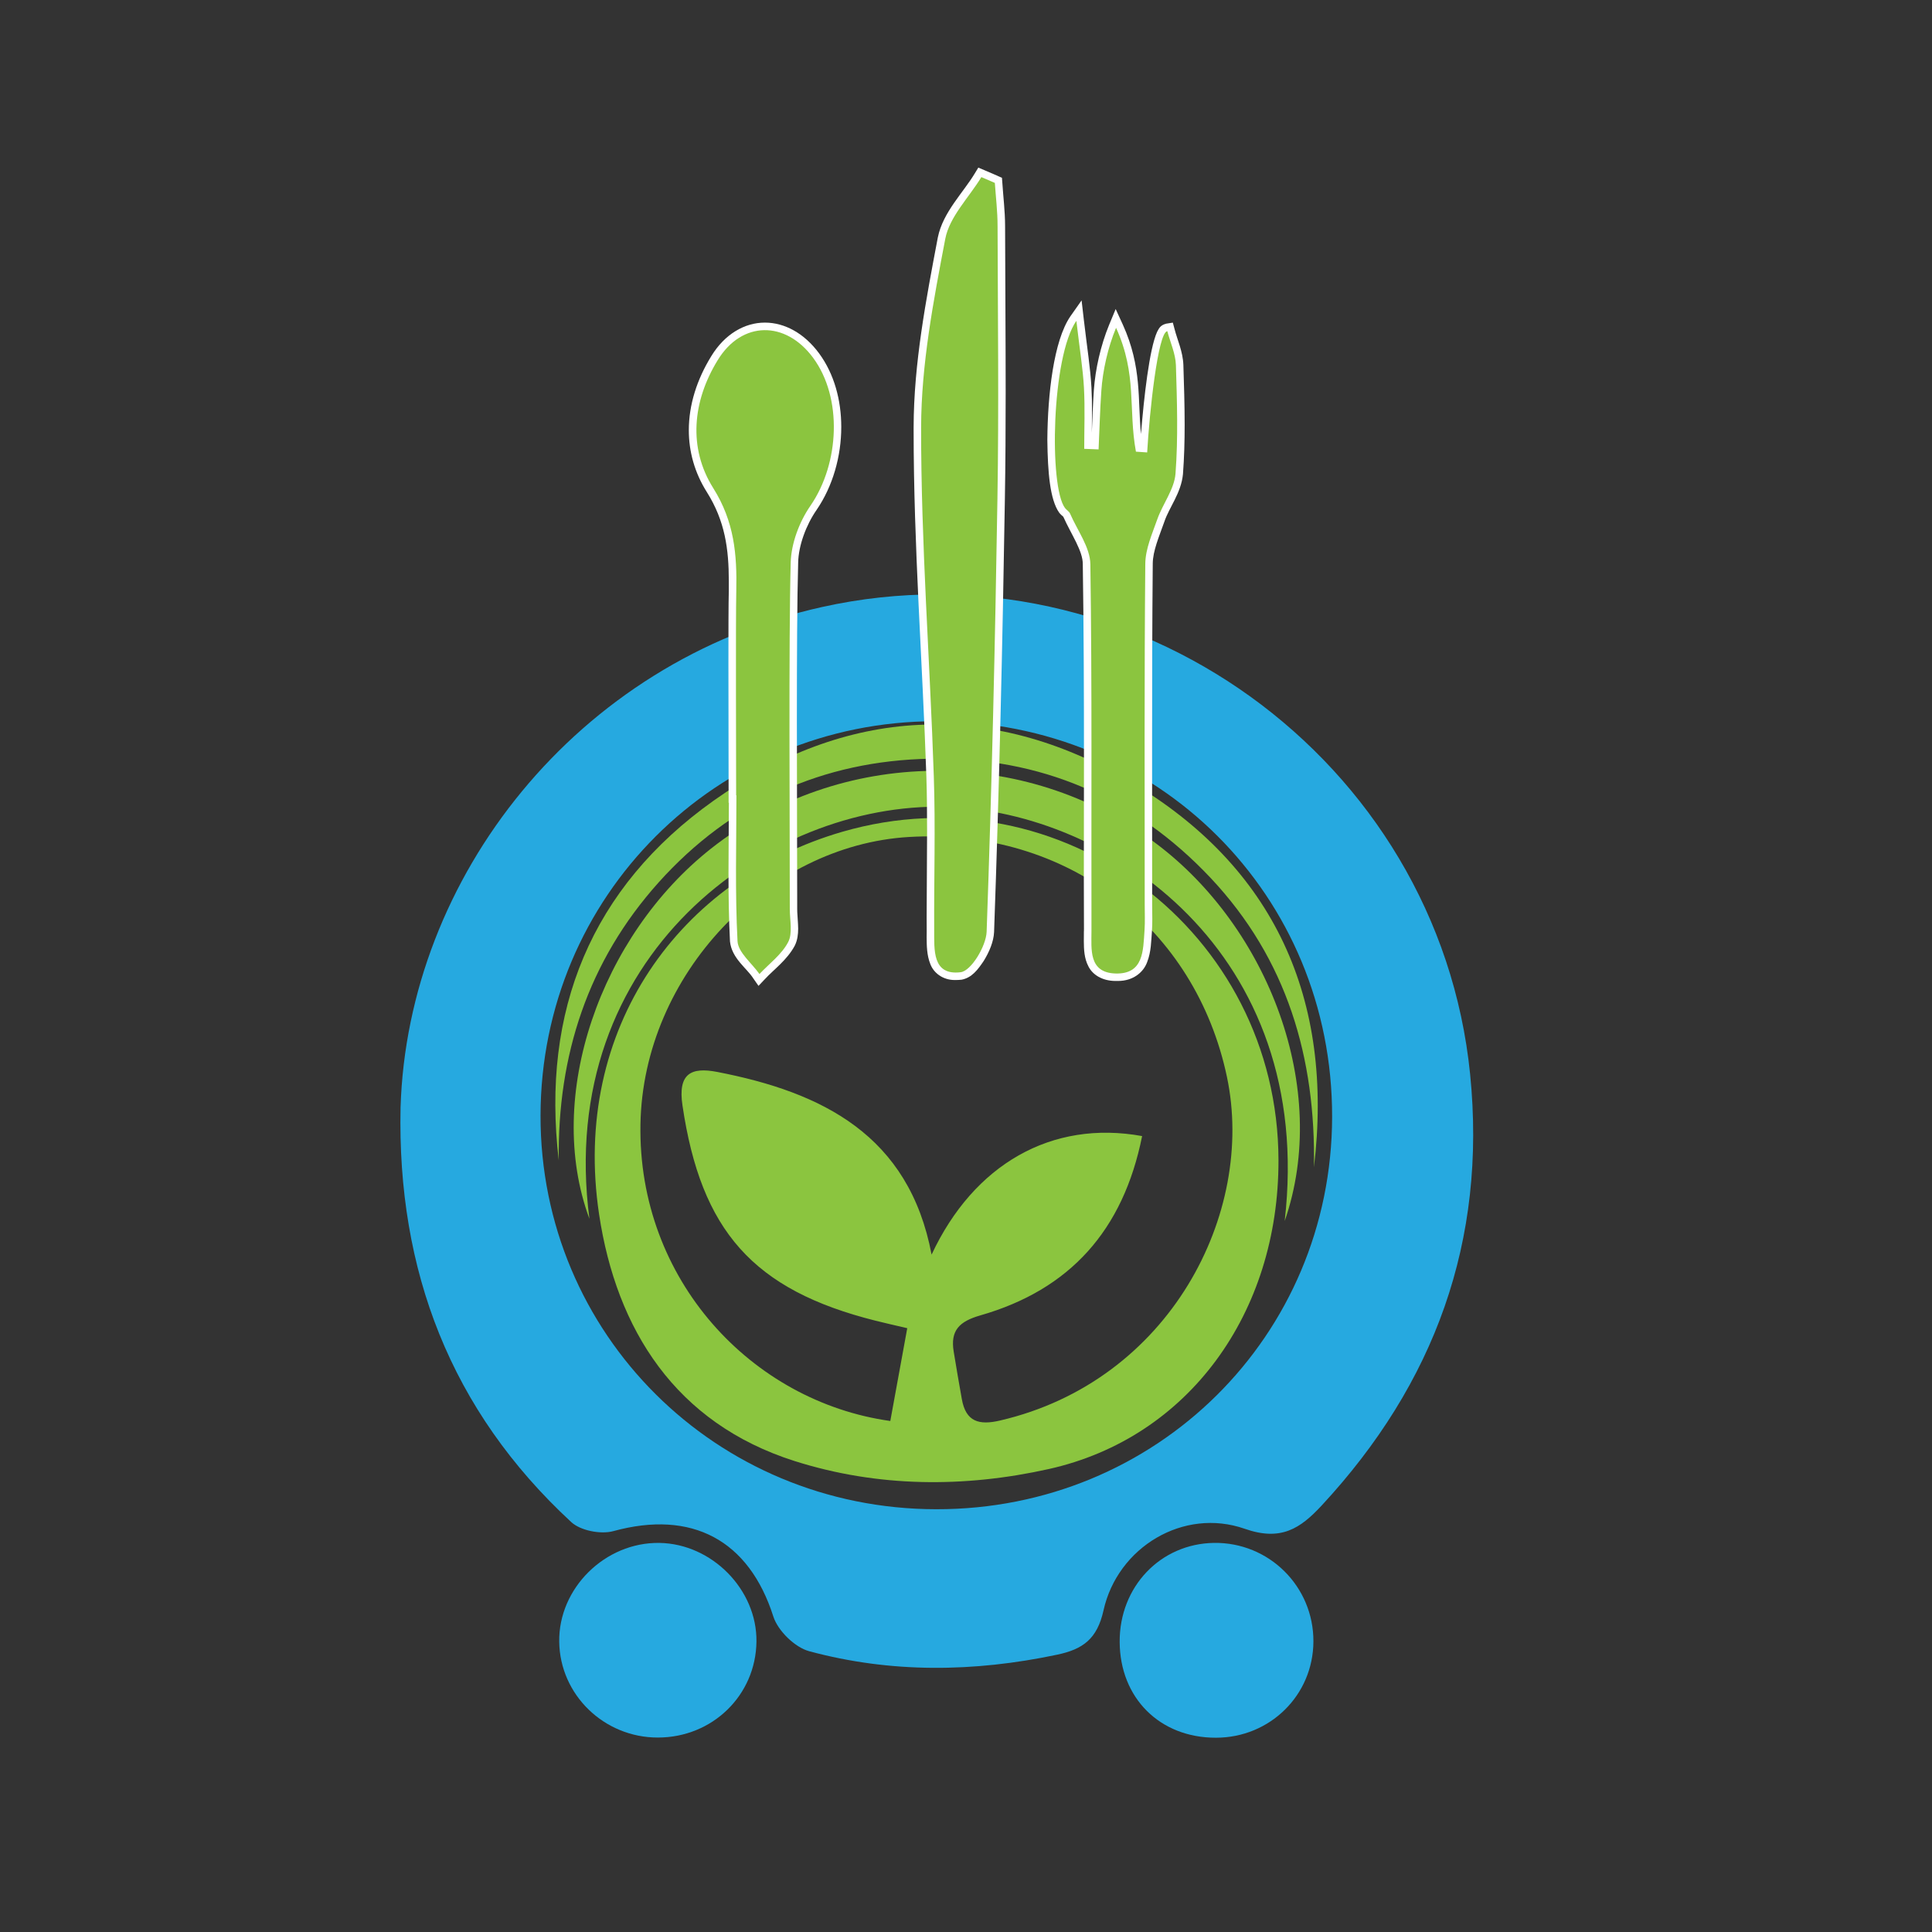 <?xml version="1.0" encoding="utf-8"?>
<!-- Generator: Adobe Illustrator 16.0.0, SVG Export Plug-In . SVG Version: 6.00 Build 0)  -->
<!DOCTYPE svg PUBLIC "-//W3C//DTD SVG 1.1//EN" "http://www.w3.org/Graphics/SVG/1.1/DTD/svg11.dtd">
<svg version="1.1" id="Layer_1" xmlns="http://www.w3.org/2000/svg" xmlns:xlink="http://www.w3.org/1999/xlink" x="0px" y="0px"
	 width="100px" height="100px" viewBox="0 0 100 100" enable-background="new 0 0 100 100" xml:space="preserve">
<rect x="0" y="0" width="100" height="100" fill="#333333" stroke="none"/>
<g>
	<path fill-rule="evenodd" clip-rule="evenodd" fill="#26A9E0" d="M20.733,57.322c0.362-11.917,9.12-23.084,21.821-25.904
		c16.017-3.554,31.899,7.851,33.54,24.185c0.864,8.628-1.832,16.011-7.683,22.32c-1.103,1.189-2.106,1.866-3.986,1.206
		c-3.161-1.105-6.581,0.947-7.308,4.227c-0.328,1.474-1.063,2.01-2.402,2.291c-4.3,0.908-8.594,0.965-12.834-0.181
		c-0.74-0.201-1.614-1.055-1.852-1.792c-1.259-3.952-4.207-5.543-8.29-4.421c-0.646,0.174-1.691-0.027-2.17-0.469
		C23.318,73.004,20.552,65.759,20.733,57.322z M48.449,78.118c11.411,0.021,20.481-8.966,20.501-20.307
		C68.97,46.336,59.93,37.32,48.422,37.33c-11.361,0.013-20.424,9.06-20.444,20.407C27.958,69.042,37.054,78.099,48.449,78.118z"/>
	<path fill-rule="evenodd" clip-rule="evenodd" fill="#26A9E0" d="M34.053,89.935c-2.787,0.004-5.071-2.214-5.108-4.957
		c-0.04-2.776,2.375-5.158,5.185-5.117c2.72,0.043,5.057,2.418,5.024,5.107C39.121,87.748,36.874,89.935,34.053,89.935z"/>
	<path fill-rule="evenodd" clip-rule="evenodd" fill="#26A9E0" d="M57.954,84.981c-0.014-2.854,2.11-5.078,4.88-5.121
		c2.848-0.041,5.161,2.254,5.148,5.104c-0.011,2.773-2.244,4.98-5.048,4.98C60.031,89.948,57.967,87.889,57.954,84.981z"/>
	<path fill-rule="evenodd" clip-rule="evenodd" fill="#8BC53F" d="M66.174,60.052c0.016,7.928-4.67,14.372-11.881,15.983
		c-4.384,0.978-8.862,0.954-13.166-0.412c-6.159-1.959-9.221-6.803-10.118-12.768c-1.447-9.626,4.187-17.363,12.587-19.802
		C54.957,39.762,66.15,48.232,66.174,60.052z M59.116,58.803c-0.978,4.887-3.745,7.954-8.373,9.281
		c-1.085,0.312-1.561,0.776-1.38,1.872c0.134,0.824,0.275,1.645,0.422,2.465c0.208,1.169,0.888,1.36,1.977,1.105
		c8.801-2.043,13.227-10.748,11.746-17.778c-1.625-7.724-8.257-12.908-16.462-12.426c-7.315,0.432-13.759,7.111-13.896,14.868
		c-0.144,8.052,5.761,14.358,12.932,15.36c0.285-1.567,0.573-3.148,0.877-4.803c-0.777-0.182-1.206-0.278-1.634-0.386
		c-6.347-1.591-9.043-4.658-10.001-11.149c-0.245-1.651,0.452-1.99,1.798-1.729c5.446,1.055,9.928,3.275,11.097,9.455
		C50.401,60.27,54.431,57.952,59.116,58.803z"/>
	<path fill-rule="evenodd" clip-rule="evenodd" fill="#8BC53F" d="M66.495,63.2c1.607-13.927-9.104-21.215-17.558-21.439
		c-9.204-0.245-20.21,7.71-18.428,21.325c-2.352-6.343,0.583-14.653,6.287-19.158c6.682-5.275,16.235-5.382,23.043-0.268
		C65.638,48.014,68.876,56.344,66.495,63.2z"/>
	<path fill-rule="evenodd" clip-rule="evenodd" fill="#8BC53F" d="M28.922,60.065c-0.917-7.751,1.682-14.128,8.015-18.623
		c6.843-4.853,14.275-5.269,21.516-1.011c7.52,4.417,10.601,11.294,9.556,19.988c0.101-5.667-1.394-10.771-5.339-14.968
		c-3.932-4.18-8.842-6.283-14.533-6.18c-5.537,0.104-10.316,2.244-14.05,6.407C30.433,49.756,28.848,54.626,28.922,60.065z"/>
	<g>
		<g>
			<path fill-rule="evenodd" clip-rule="evenodd" fill="#FFFFFF" d="M51.493,9.467c0.05,0.737,0.141,1.477,0.141,2.217
				c0.014,4.712,0.07,9.428-0.007,14.141c-0.12,7.472-0.291,14.941-0.559,22.407c-0.031,0.747-0.801,2.023-1.344,2.09
				c-1.483,0.181-1.363-1.172-1.37-2.197c-0.014-2.649,0.07-5.299-0.02-7.941c-0.201-6.025-0.664-12.044-0.657-18.066
				c0.007-3.255,0.636-6.535,1.25-9.753c0.218-1.146,1.222-2.137,1.869-3.198C51.027,9.266,51.262,9.366,51.493,9.467z"/>
			<path fill="#FFFFFF" d="M48.154,49.9c-0.184-0.456-0.188-0.952-0.191-1.4l0,0c0-0.101,0.003-0.194,0.003-0.285l0,0
				c0-0.027,0-0.063,0-0.087l0,0c0-0.225-0.003-0.452-0.003-0.673l0,0c0-1.474,0.023-2.944,0.023-4.408l0,0
				c0-0.955-0.007-1.906-0.037-2.854l0,0c-0.201-5.958-0.66-11.931-0.66-17.922l0,0c0-0.05,0-0.104,0-0.158l0,0
				c0.007-3.306,0.643-6.605,1.253-9.824l0,0c0.268-1.316,1.32-2.317,1.922-3.329l0,0l0.174-0.285l0.309,0.131
				c0.234,0.1,0.469,0.201,0.7,0.301l0,0L51.49,9.467l0.157-0.358l0.214,0.094l0.018,0.238c0.047,0.724,0.141,1.47,0.144,2.241l0,0
				c0.007,2.877,0.03,5.757,0.03,8.638l0,0c0,1.835-0.01,3.67-0.041,5.513l0,0c-0.12,7.473-0.291,14.945-0.559,22.414l0,0
				c-0.023,0.492-0.248,1.025-0.536,1.491l0,0c-0.308,0.458-0.616,0.87-1.146,0.971l0,0c-0.107,0.01-0.208,0.017-0.305,0.017l0,0
				c-0.02,0-0.037,0-0.054,0l0,0C48.79,50.724,48.321,50.349,48.154,49.9L48.154,49.9z M49.306,12.438
				c-0.613,3.215-1.236,6.471-1.239,9.687l0,0c-0.003,0.04,0,0.09,0,0.147l0,0c-0.003,5.952,0.456,11.914,0.656,17.896l0,0
				c0.03,0.961,0.041,1.922,0.041,2.88l0,0c0,1.47-0.023,2.94-0.023,4.408l0,0c0,0.218,0.003,0.442,0.003,0.697l0,0
				c0,0,0,0.027,0,0.063l0,0c0,0.097-0.003,0.191-0.003,0.285l0,0c-0.003,0.432,0.023,0.854,0.13,1.099l0,0
				c0.121,0.234,0.184,0.328,0.596,0.352l0,0c0.067,0,0.137-0.003,0.211-0.014l0,0c0.023,0.014,0.362-0.224,0.583-0.612l0,0
				c0.238-0.372,0.415-0.851,0.419-1.105l0,0c0.268-7.462,0.438-14.932,0.559-22.4l0,0c0.027-1.835,0.037-3.667,0.037-5.5l0,0
				c0-2.877-0.023-5.754-0.03-8.635l0,0c0-0.636-0.07-1.286-0.124-1.956l0,0c-0.061-0.027-0.12-0.054-0.178-0.081l0,0
				C50.277,10.646,49.463,11.547,49.306,12.438L49.306,12.438z"/>
		</g>
		<g>
			<path fill-rule="evenodd" clip-rule="evenodd" fill="#FFFFFF" d="M60.419,17.14c0.157,0.586,0.426,1.169,0.446,1.762
				c0.057,1.869,0.12,3.751-0.021,5.613c-0.061,0.804-0.657,1.558-0.941,2.358c-0.265,0.754-0.616,1.534-0.623,2.308
				c-0.054,5.875-0.03,11.75-0.03,17.624c0,0.452,0.021,0.904-0.01,1.356c-0.074,1.032-0.037,2.274-1.508,2.227
				c-1.393-0.047-1.238-1.252-1.238-2.204c-0.014-6.327,0.033-12.654-0.057-18.98c-0.014-0.881-0.678-1.755-1.053-2.626
				c-0.05-0.111-0.184-0.181-0.261-0.285c-0.831-1.095-0.7-7.837,0.589-9.687c0.175,1.494,0.339,2.475,0.393,3.463
				c0.057,1.052,0.014,2.107,0.014,3.162c0.248,0.01,0.495,0.02,0.743,0.03c0.047-1.018,0.073-2.033,0.144-3.048
				c0.07-1.025,0.332-2.214,0.761-3.246c1.104,2.432,0.623,4.2,1.028,6.411c0.194,0.014,0.389,0.027,0.582,0.04
				C59.494,21.37,59.93,17.214,60.419,17.14z"/>
			<path fill="#FFFFFF" d="M57.811,50.774c-0.041,0-0.067,0-0.091,0l0,0c-0.66-0.007-1.159-0.312-1.38-0.747l0,0
				c-0.225-0.426-0.238-0.888-0.241-1.313l0,0c0-0.181,0.003-0.355,0.003-0.516l0,0c0.007-0.003,0.007-0.007,0.004-0.014l0,0l0,0
				c0-0.003,0-0.006,0-0.01l0,0c-0.004-0.01-0.007-0.023,0-0.044l0,0c-0.004-0.871-0.007-1.745-0.007-2.616l0,0
				c0-2.05,0.007-4.093,0.007-6.139l0,0c0-3.393-0.01-6.779-0.061-10.166l0,0c0.01-0.687-0.596-1.541-1.008-2.461l0,0
				c-0.004-0.003-0.018-0.014-0.03-0.027l0,0c-0.04-0.037-0.114-0.094-0.19-0.194l0,0c-0.47-0.677-0.587-2.066-0.607-3.758l0,0
				c0.018-2.375,0.328-5.121,1.186-6.387l0,0l0.587-0.834l0.117,1.011c0.174,1.487,0.335,2.469,0.392,3.487l0,0
				c0.023,0.422,0.03,0.841,0.03,1.259l0,0c0,0.365-0.007,0.73-0.01,1.095l0,0c0.03-0.737,0.057-1.474,0.106-2.214l0,0
				c0.078-1.072,0.346-2.291,0.787-3.366l0,0l0.342-0.824l0.372,0.811c0.998,2.204,0.761,3.885,0.938,5.66l0,0
				c0.15-1.869,0.432-4.401,0.834-5.289l0,0c0.086-0.147,0.141-0.341,0.472-0.425l0,0l0.342-0.054l0.091,0.338
				c0.137,0.542,0.428,1.149,0.455,1.849l0,0c0.033,1.028,0.066,2.066,0.066,3.104l0,0c0,0.848-0.023,1.698-0.087,2.549l0,0
				c-0.091,0.975-0.72,1.735-0.961,2.458l0,0c-0.274,0.774-0.603,1.527-0.603,2.184l0,0c-0.027,3.098-0.034,6.196-0.034,9.297l0,0
				c0,2.69,0.003,5.379,0.003,8.069l0,0c0,0.087,0,0.167,0,0.251l0,0c0,0.251,0.008,0.506,0.008,0.767l0,0
				c0,0.205-0.004,0.409-0.018,0.62l0,0c-0.04,0.492-0.037,1.078-0.248,1.611l0,0c-0.19,0.532-0.729,0.978-1.504,0.978l0,0
				C57.854,50.777,57.83,50.777,57.811,50.774L57.811,50.774z M57.811,50.001c0.579-0.023,0.696-0.178,0.847-0.493l0,0
				c0.141-0.328,0.161-0.857,0.194-1.373l0,0c0.014-0.184,0.014-0.372,0.014-0.566l0,0c0-0.248-0.004-0.502-0.004-0.757l0,0
				c-0.003-0.094-0.003-0.178-0.003-0.261l0,0c0-2.689,0-5.379,0-8.069l0,0c0-3.101,0.007-6.203,0.034-9.308l0,0
				c0.01-0.888,0.391-1.698,0.646-2.432l0,0c0.325-0.881,0.888-1.625,0.918-2.257l0,0c0.063-0.828,0.083-1.658,0.083-2.492l0,0
				c0-1.021-0.029-2.053-0.063-3.081l0,0c-0.004-0.194-0.047-0.405-0.111-0.626l0,0c-0.076,0.368-0.154,0.82-0.225,1.306l0,0
				c-0.18,1.293-0.317,2.837-0.378,3.852l0,0l-0.021,0.392l-0.392-0.03c-0.194-0.013-0.388-0.023-0.583-0.04l0,0l-0.301-0.02
				l-0.054-0.295c-0.353-1.986-0.061-3.51-0.63-5.355l0,0c-0.211,0.724-0.345,1.474-0.392,2.144l0,0
				c-0.067,1.005-0.097,2.02-0.142,3.041l0,0l-0.02,0.385l-0.385-0.017c-0.248-0.01-0.5-0.02-0.747-0.03l0,0l-0.372-0.017v-0.369
				c0-0.649,0.018-1.292,0.018-1.926l0,0c0-0.409-0.008-0.814-0.027-1.216l0,0c-0.033-0.613-0.11-1.232-0.207-1.996l0,0
				c-0.342,1.266-0.533,3.095-0.523,4.676l0,0c-0.02,1.598,0.225,3.058,0.445,3.289l0,0c-0.014,0.017,0.158,0.077,0.309,0.365l0,0
				c0.335,0.817,1.052,1.705,1.085,2.777l0,0c0.044,3.39,0.054,6.782,0.054,10.175l0,0c0,2.046,0,4.093,0,6.139l0,0
				c0,0.888,0,1.779,0.004,2.669l0,0v0.161l-0.008,0.003c0,0.124,0,0.245,0,0.365l0,0c-0.006,0.395,0.034,0.75,0.148,0.948l0,0
				c0.113,0.185,0.234,0.309,0.699,0.339l0,0c0.014,0,0.027,0,0.037,0l0,0C57.787,50.001,57.8,50.001,57.811,50.001L57.811,50.001z"
				/>
		</g>
		<g>
			<path fill-rule="evenodd" clip-rule="evenodd" fill="#FFFFFF" d="M38.103,41.165c0-1.614-0.027-8.977,0.007-10.591
				c0.04-1.869-0.101-3.574-1.192-5.309c-1.306-2.077-1.075-4.498,0.231-6.625c1.252-2.046,3.514-2.05,4.937-0.121
				c1.527,2.066,1.376,5.456-0.137,7.657c-0.573,0.827-0.992,1.936-1.022,2.931c-0.11,4.059-0.043,13.876-0.047,17.942
				c0,0.583,0.158,1.256-0.087,1.718c-0.332,0.636-0.975,1.109-1.484,1.648c-0.398-0.566-1.108-1.119-1.135-1.705
				c-0.131-2.509-0.057-5.031-0.057-7.546C38.113,41.165,38.106,41.165,38.103,41.165z"/>
			<path fill="#FFFFFF" d="M38.99,50.641c-0.325-0.52-1.115-1.032-1.206-1.91l0,0c-0.06-1.179-0.077-2.358-0.077-3.537l0,0
				c0-1.219,0.017-2.435,0.02-3.644l0,0h-0.014v-0.385c0-0.988-0.01-4.137-0.01-6.799l0,0c0-1.685,0.003-3.165,0.02-3.798l0,0
				c0-0.167,0-0.332,0-0.496l0,0c0-1.648-0.194-3.102-1.135-4.599l0,0c-0.637-1.008-0.935-2.103-0.935-3.205l0,0
				c0-1.313,0.418-2.623,1.162-3.832l0,0c0.687-1.129,1.711-1.738,2.776-1.738l0,0c1.032,0,2.047,0.563,2.804,1.591l0,0
				c0.787,1.068,1.149,2.432,1.149,3.808l0,0c0,1.521-0.436,3.068-1.28,4.3l0,0c-0.532,0.764-0.931,1.826-0.951,2.717l0,0
				c-0.054,1.872-0.067,4.98-0.067,8.182l0,0c0,3.543,0.017,7.201,0.017,9.432l0,0c0,0.107,0,0.211,0,0.312l0,0l0.003,0.167l0,0
				c0.01,0.258,0.043,0.556,0.047,0.861l0,0c-0.003,0.285-0.03,0.586-0.177,0.881l0,0c-0.399,0.744-1.075,1.222-1.547,1.732l0,0
				l-0.329,0.348L38.99,50.641L38.99,50.641z M38.504,40.776v0.389c0,1.343-0.023,2.689-0.023,4.029l0,0
				c0,1.169,0.017,2.334,0.077,3.497l0,0c-0.027,0.238,0.378,0.667,0.78,1.149l0,0c0.452-0.438,0.895-0.824,1.109-1.25l0,0
				c0.06-0.114,0.09-0.292,0.09-0.522l0,0c0-0.294-0.047-0.65-0.05-1.015l0,0c0-0.014,0-0.03,0-0.043l0,0c0-0.091,0-0.188,0-0.282
				l0,0c0-2.227-0.017-5.885-0.017-9.432l0,0c0-3.205,0.017-6.313,0.07-8.203l0,0c0.033-1.092,0.479-2.25,1.085-3.138l0,0
				c0.74-1.079,1.146-2.489,1.142-3.858l0,0c0.003-1.246-0.328-2.448-0.995-3.346l0,0c-0.65-0.877-1.437-1.276-2.181-1.276l0,0
				c-0.764,0.003-1.53,0.418-2.117,1.367l0,0c-0.68,1.105-1.045,2.281-1.045,3.426l0,0c0,0.961,0.254,1.906,0.814,2.79l0,0
				c1.045,1.658,1.256,3.309,1.256,5.014l0,0c0,0.171,0,0.338-0.007,0.513l0,0c-0.01,0.613-0.013,2.1-0.013,3.781l0,0
				c0,2.375,0.007,5.138,0.01,6.411l0,0H38.504L38.504,40.776z M38.491,41.165h-0.389H38.491L38.491,41.165z"/>
		</g>
	</g>
	<g>
		<path fill-rule="evenodd" clip-rule="evenodd" fill="#8BC53F" d="M51.493,9.467c0.05,0.737,0.141,1.477,0.141,2.217
			c0.014,4.712,0.07,9.428-0.007,14.141c-0.12,7.472-0.291,14.941-0.559,22.407c-0.031,0.747-0.801,2.023-1.344,2.09
			c-1.483,0.181-1.363-1.172-1.37-2.197c-0.014-2.649,0.07-5.299-0.02-7.941c-0.201-6.025-0.664-12.044-0.657-18.066
			c0.007-3.255,0.636-6.535,1.25-9.753c0.218-1.146,1.222-2.137,1.869-3.198C51.027,9.266,51.262,9.366,51.493,9.467z"/>
		<path fill-rule="evenodd" clip-rule="evenodd" fill="#8BC53F" d="M60.419,17.14c0.157,0.586,0.426,1.169,0.446,1.762
			c0.057,1.869,0.12,3.751-0.021,5.613c-0.061,0.804-0.657,1.558-0.941,2.358c-0.265,0.754-0.616,1.534-0.623,2.308
			c-0.054,5.875-0.03,11.75-0.03,17.624c0,0.452,0.021,0.904-0.01,1.356c-0.074,1.032-0.037,2.274-1.508,2.227
			c-1.393-0.047-1.238-1.252-1.238-2.204c-0.014-6.327,0.033-12.654-0.057-18.98c-0.014-0.881-0.678-1.755-1.053-2.626
			c-0.05-0.111-0.184-0.181-0.261-0.285c-0.831-1.095-0.7-7.837,0.589-9.687c0.175,1.494,0.339,2.475,0.393,3.463
			c0.057,1.052,0.014,2.107,0.014,3.162c0.248,0.01,0.495,0.02,0.743,0.03c0.047-1.018,0.073-2.033,0.144-3.048
			c0.07-1.025,0.332-2.214,0.761-3.246c1.104,2.432,0.623,4.2,1.028,6.411c0.194,0.014,0.389,0.027,0.582,0.04
			C59.494,21.37,59.93,17.214,60.419,17.14z"/>
		<path fill-rule="evenodd" clip-rule="evenodd" fill="#8BC53F" d="M38.103,41.165c0-1.614-0.027-8.977,0.007-10.591
			c0.04-1.869-0.101-3.574-1.192-5.309c-1.306-2.077-1.075-4.498,0.231-6.625c1.252-2.046,3.514-2.05,4.937-0.121
			c1.527,2.066,1.376,5.456-0.137,7.657c-0.573,0.827-0.992,1.936-1.022,2.931c-0.11,4.059-0.043,13.876-0.047,17.942
			c0,0.583,0.158,1.256-0.087,1.718c-0.332,0.636-0.975,1.109-1.484,1.648c-0.398-0.566-1.108-1.119-1.135-1.705
			c-0.131-2.509-0.057-5.031-0.057-7.546C38.113,41.165,38.106,41.165,38.103,41.165z"/>
	</g>
</g>
</svg>
